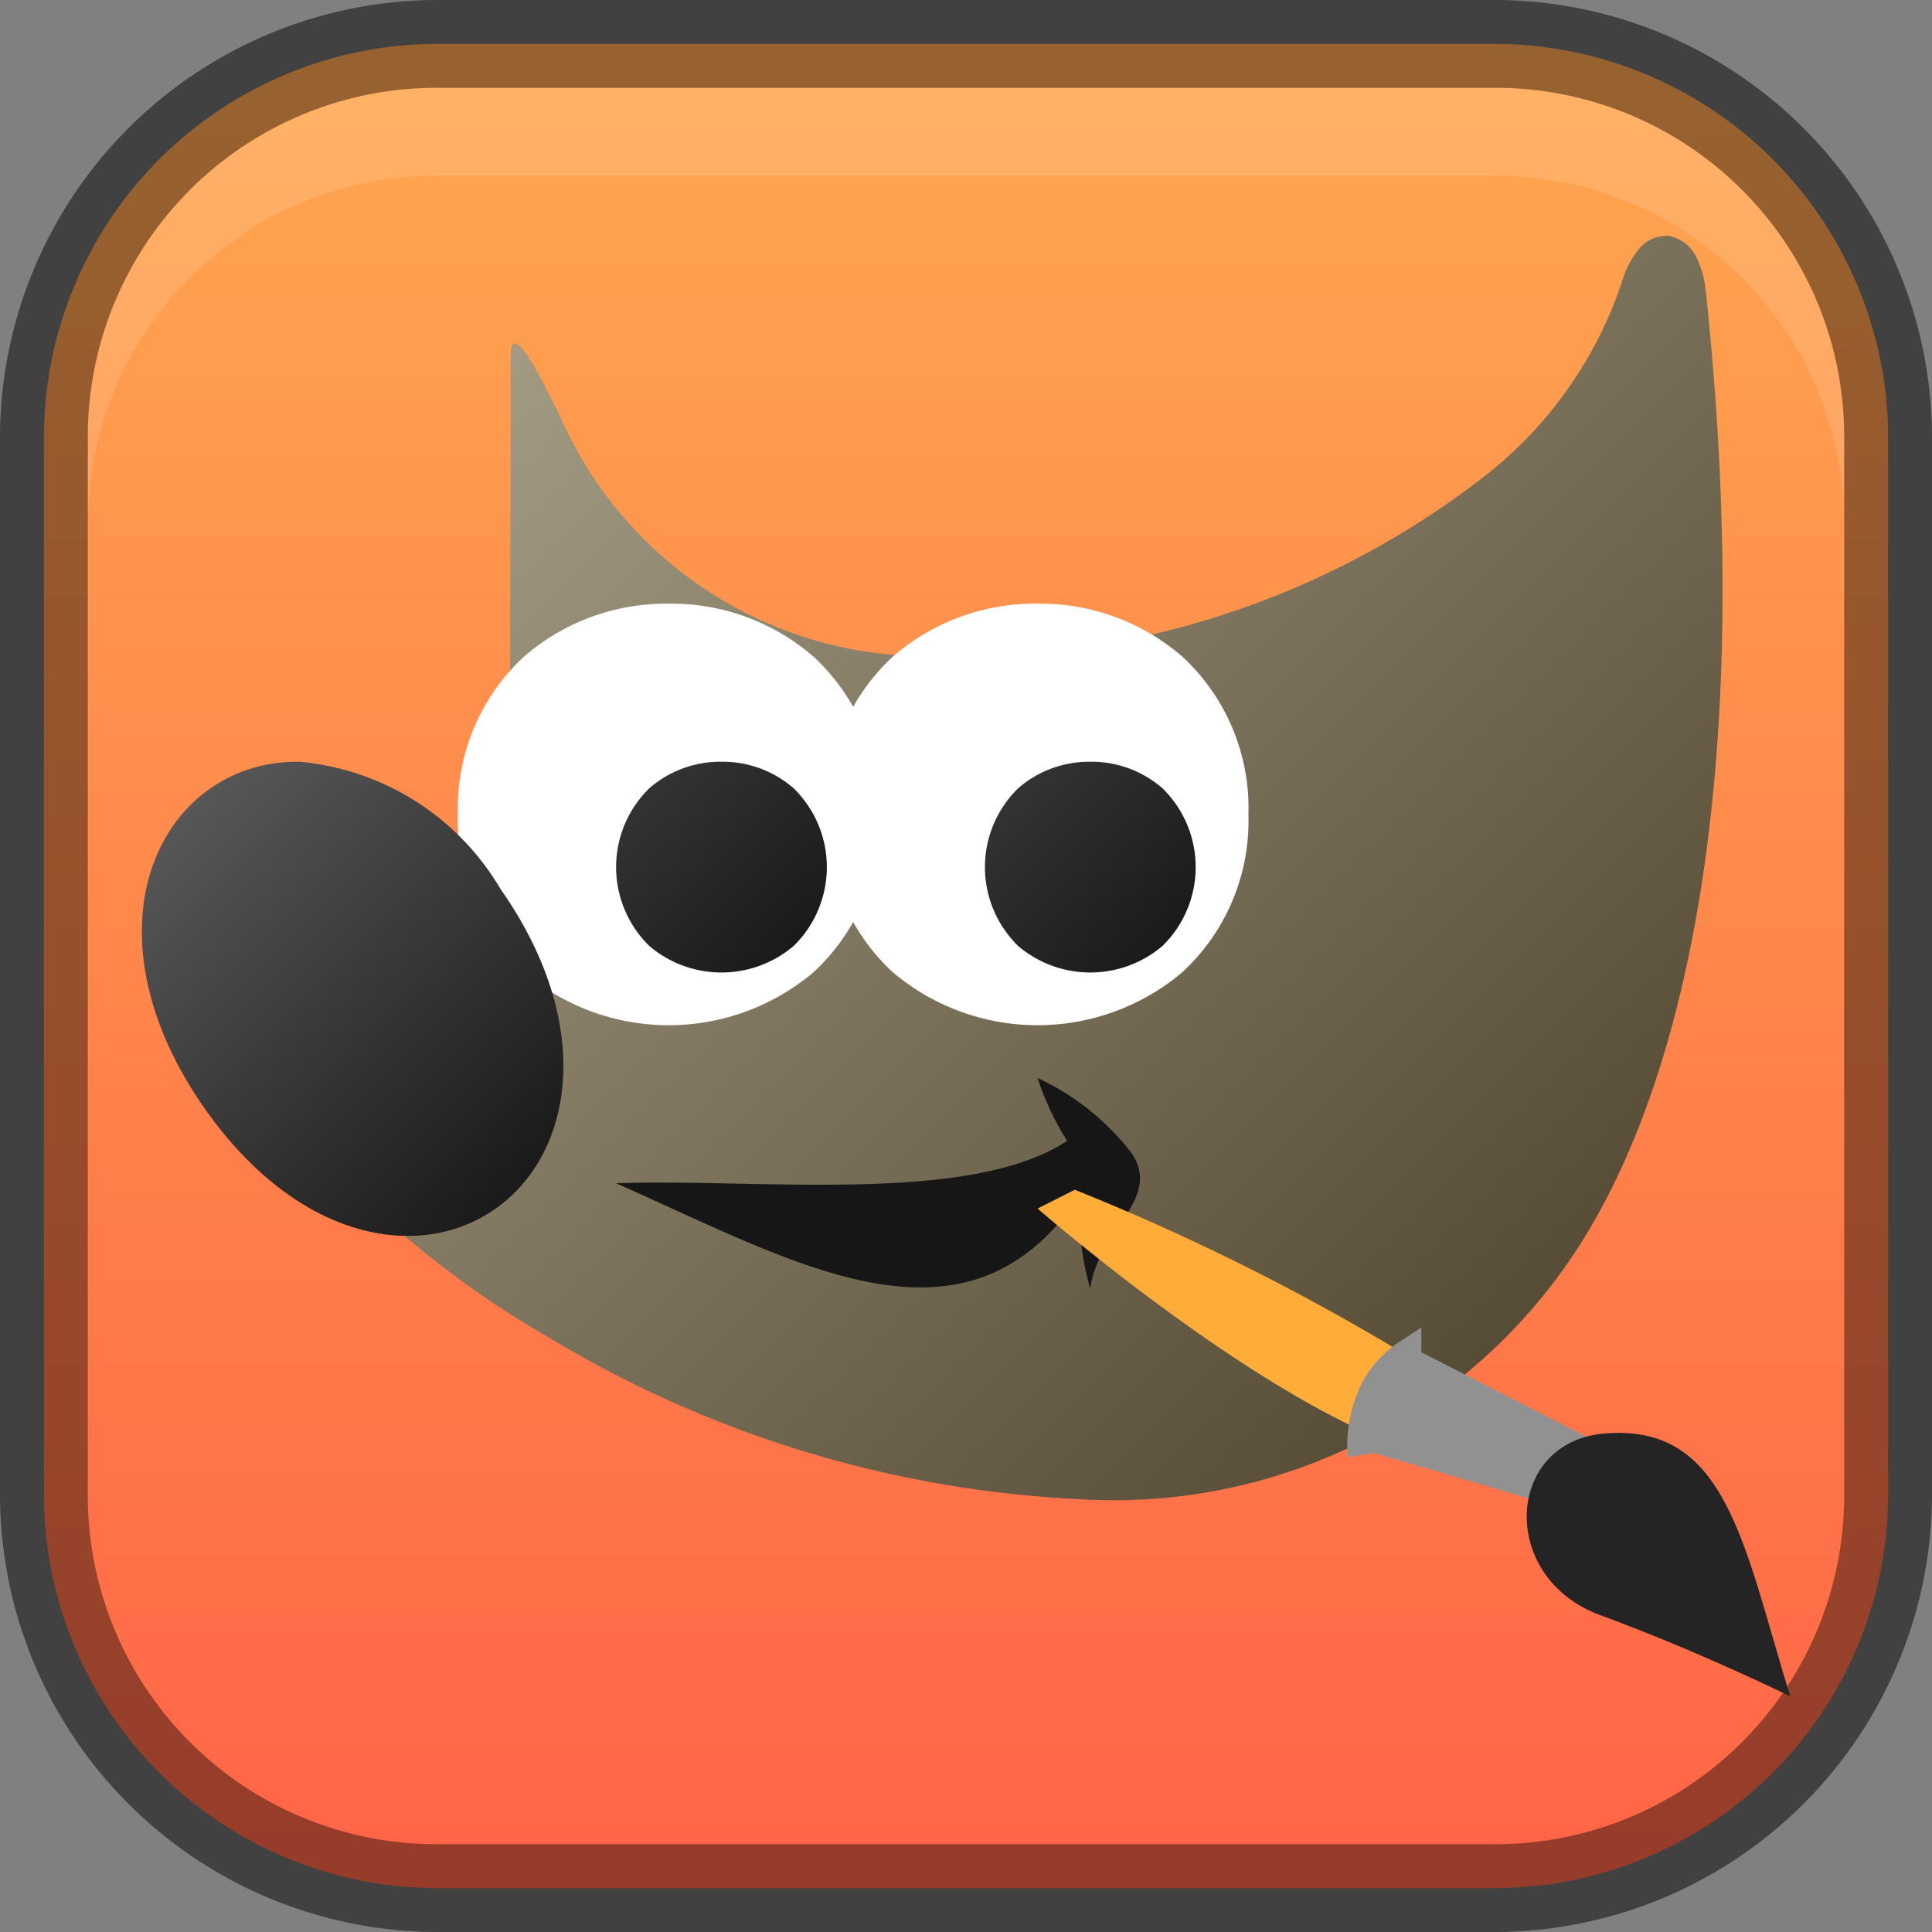 <svg id="Camada_1" data-name="Camada 1" xmlns="http://www.w3.org/2000/svg" xmlns:xlink="http://www.w3.org/1999/xlink" width="22px" height="22px" viewBox="0 0 22 22"><rect x="0" y="0" width="22" height="22" fill="#808080" stroke="none"/><defs><style>.cls-1,.cls-3,.cls-4{isolation:isolate;}.cls-1{opacity:0.15;}.cls-2{fill:url(#Gradiente_sem_nome_205);}.cls-3,.cls-6{fill:#fff;}.cls-3{opacity:0.13;}.cls-4{opacity:0.41;}.cls-10,.cls-5,.cls-6,.cls-7,.cls-8,.cls-9{fill-rule:evenodd;}.cls-5{fill:url(#Gradiente_sem_nome_4);}.cls-7{fill:url(#Gradiente_sem_nome_5);}.cls-8{fill:#161616;}.cls-9{fill:url(#Gradiente_sem_nome_2);}.cls-10{fill:url(#Gradiente_sem_nome_5-2);}.cls-11{fill:#ffac38;}.cls-12{fill:#919191;}.cls-13{fill:#242424;}</style><linearGradient id="Gradiente_sem_nome_205" x1="527" y1="329" x2="547" y2="329" gradientTransform="matrix(0, -1, -1, 0, 340, 548)" gradientUnits="userSpaceOnUse"><stop offset="0" stop-color="#ff6647"/><stop offset="1" stop-color="#ffa64f"/></linearGradient><linearGradient id="Gradiente_sem_nome_4" x1="6.608" y1="3.154" x2="17.92" y2="14.466" gradientUnits="userSpaceOnUse"><stop offset="0" stop-color="#a39a83"/><stop offset="1" stop-color="#574d36"/></linearGradient><linearGradient id="Gradiente_sem_nome_5" x1="7.354" y1="9.013" x2="9.076" y2="10.735" gradientUnits="userSpaceOnUse"><stop offset="0" stop-color="#333"/><stop offset="1" stop-color="#1a1a1a"/></linearGradient><linearGradient id="Gradiente_sem_nome_2" x1="1.989" y1="9.347" x2="6.041" y2="13.399" gradientUnits="userSpaceOnUse"><stop offset="0" stop-color="#575757"/><stop offset="1" stop-color="#1a1a1a"/></linearGradient><linearGradient id="Gradiente_sem_nome_5-2" x1="11.554" y1="9.013" x2="13.276" y2="10.735" xlink:href="#Gradiente_sem_nome_5"/></defs><path id="path4268" class="cls-1" d="M5,0A4.989,4.989,0,0,0,0,5V17a4.989,4.989,0,0,0,5,5H17a4.989,4.989,0,0,0,5-5V5a4.989,4.989,0,0,0-5-5Z"/><path id="path4204" class="cls-2" d="M5,.5A4.485,4.485,0,0,0,.5,5V17A4.485,4.485,0,0,0,5,21.5H17A4.485,4.485,0,0,0,21.5,17V5A4.485,4.485,0,0,0,17,.5Z"/><path id="rect3898" class="cls-3" d="M5,1A3.97,3.97,0,0,0,1,5V6A3.97,3.97,0,0,1,5,2H17a3.97,3.97,0,0,1,4,4V5a3.97,3.97,0,0,0-4-4Z"/><path id="rect4099" class="cls-4" d="M5,0A4.989,4.989,0,0,0,0,5V17a4.989,4.989,0,0,0,5,5H17a4.989,4.989,0,0,0,5-5V5a4.989,4.989,0,0,0-5-5ZM5,1H17a3.97,3.97,0,0,1,4,4V17a3.97,3.97,0,0,1-4,4H5a3.97,3.97,0,0,1-4-4V5A3.97,3.97,0,0,1,5,1Z"/><path class="cls-5" d="M19.018,2.688a.406.406,0,0,0-.363.156,1.058,1.058,0,0,0-.185.364,4.698,4.698,0,0,1-1.507,2.169A9.775,9.775,0,0,1,10.6,7.474,4.564,4.564,0,0,1,6.373,4.731c-.201-.399-.558-1.141-.558-.669v.731l-.01,4.082.021.05a1.355,1.355,0,0,1-.01.945c-.192.543-.884,1.335-2.572,1.841l-.206.061.039.217a3.301,3.301,0,0,0,1.018,1.619A10.806,10.806,0,0,0,6.242,15.226,12.885,12.885,0,0,0,12.3,17.072a6.297,6.297,0,0,0,5.615-2.782c1.385-2.071,2.06-5.844,1.507-10.993h-.001a1.056,1.056,0,0,0-.105-.368.421.421,0,0,0-.299-.238Z"/><path class="cls-6" d="M7.615,6.874a2.472,2.472,0,0,0-1.645.6,2.346,2.346,0,0,0-.755,1.8,2.344,2.344,0,0,0,.755,1.8,2.554,2.554,0,0,0,3.29,0,2.345,2.345,0,0,0,.756-1.8,2.346,2.346,0,0,0-.756-1.8A2.472,2.472,0,0,0,7.615,6.874Z"/><path class="cls-7" d="M8.215,8.674a1.232,1.232,0,0,0-.82.301,1.255,1.255,0,0,0,0,1.798,1.269,1.269,0,0,0,1.641,0,1.255,1.255,0,0,0,0-1.798A1.232,1.232,0,0,0,8.215,8.674Z"/><path class="cls-8" d="M7.015,13.474c1.616-.058,4.024.251,5.137-.483a3.14,3.14,0,0,1-.337-.716,2.882,2.882,0,0,1,1.073.859c.348.532-.382.859-.473,1.54a3.242,3.242,0,0,1-.122-1.059C11,15.547,9.063,14.377,7.015,13.474Z"/><path class="cls-9" d="M3.405,8.674a1.924,1.924,0,0,0-.312.023,1.687,1.687,0,0,0-.738.31c-.864.641-1.092,2.094-.024,3.616s2.48,1.758,3.344,1.117,1.093-2.094.025-3.616a2.964,2.964,0,0,0-2.295-1.45Z"/><path class="cls-6" d="M11.815,6.874a2.472,2.472,0,0,0-1.645.6,2.346,2.346,0,0,0-.755,1.8,2.344,2.344,0,0,0,.755,1.8,2.554,2.554,0,0,0,3.29,0,2.345,2.345,0,0,0,.756-1.8,2.346,2.346,0,0,0-.756-1.8A2.472,2.472,0,0,0,11.815,6.874Z"/><path class="cls-10" d="M12.415,8.674a1.232,1.232,0,0,0-.82.301,1.255,1.255,0,0,0,0,1.798,1.269,1.269,0,0,0,1.641,0,1.255,1.255,0,0,0,0-1.798A1.232,1.232,0,0,0,12.415,8.674Z"/><path class="cls-11" d="M16.171,16.544,16.56,15.77a26.068,26.068,0,0,0-4.321-2.222l-.424.214S14.438,16.046,16.171,16.544Z"/><path class="cls-12" d="M16.185,15.116l-.203.134a1.309,1.309,0,0,0-.464.48,1.639,1.639,0,0,0-.173.865l.294-.05s1.535.44,2.262.672l.085-.164.299-.579-2.1-1.076Z"/><path class="cls-13" d="M20.385,19.316c-.534-1.736-.724-3.115-2.121-2.992-1.125.099-1.204,1.642-.041,2.068C19.343,18.803,20.385,19.316,20.385,19.316Z"/></svg>